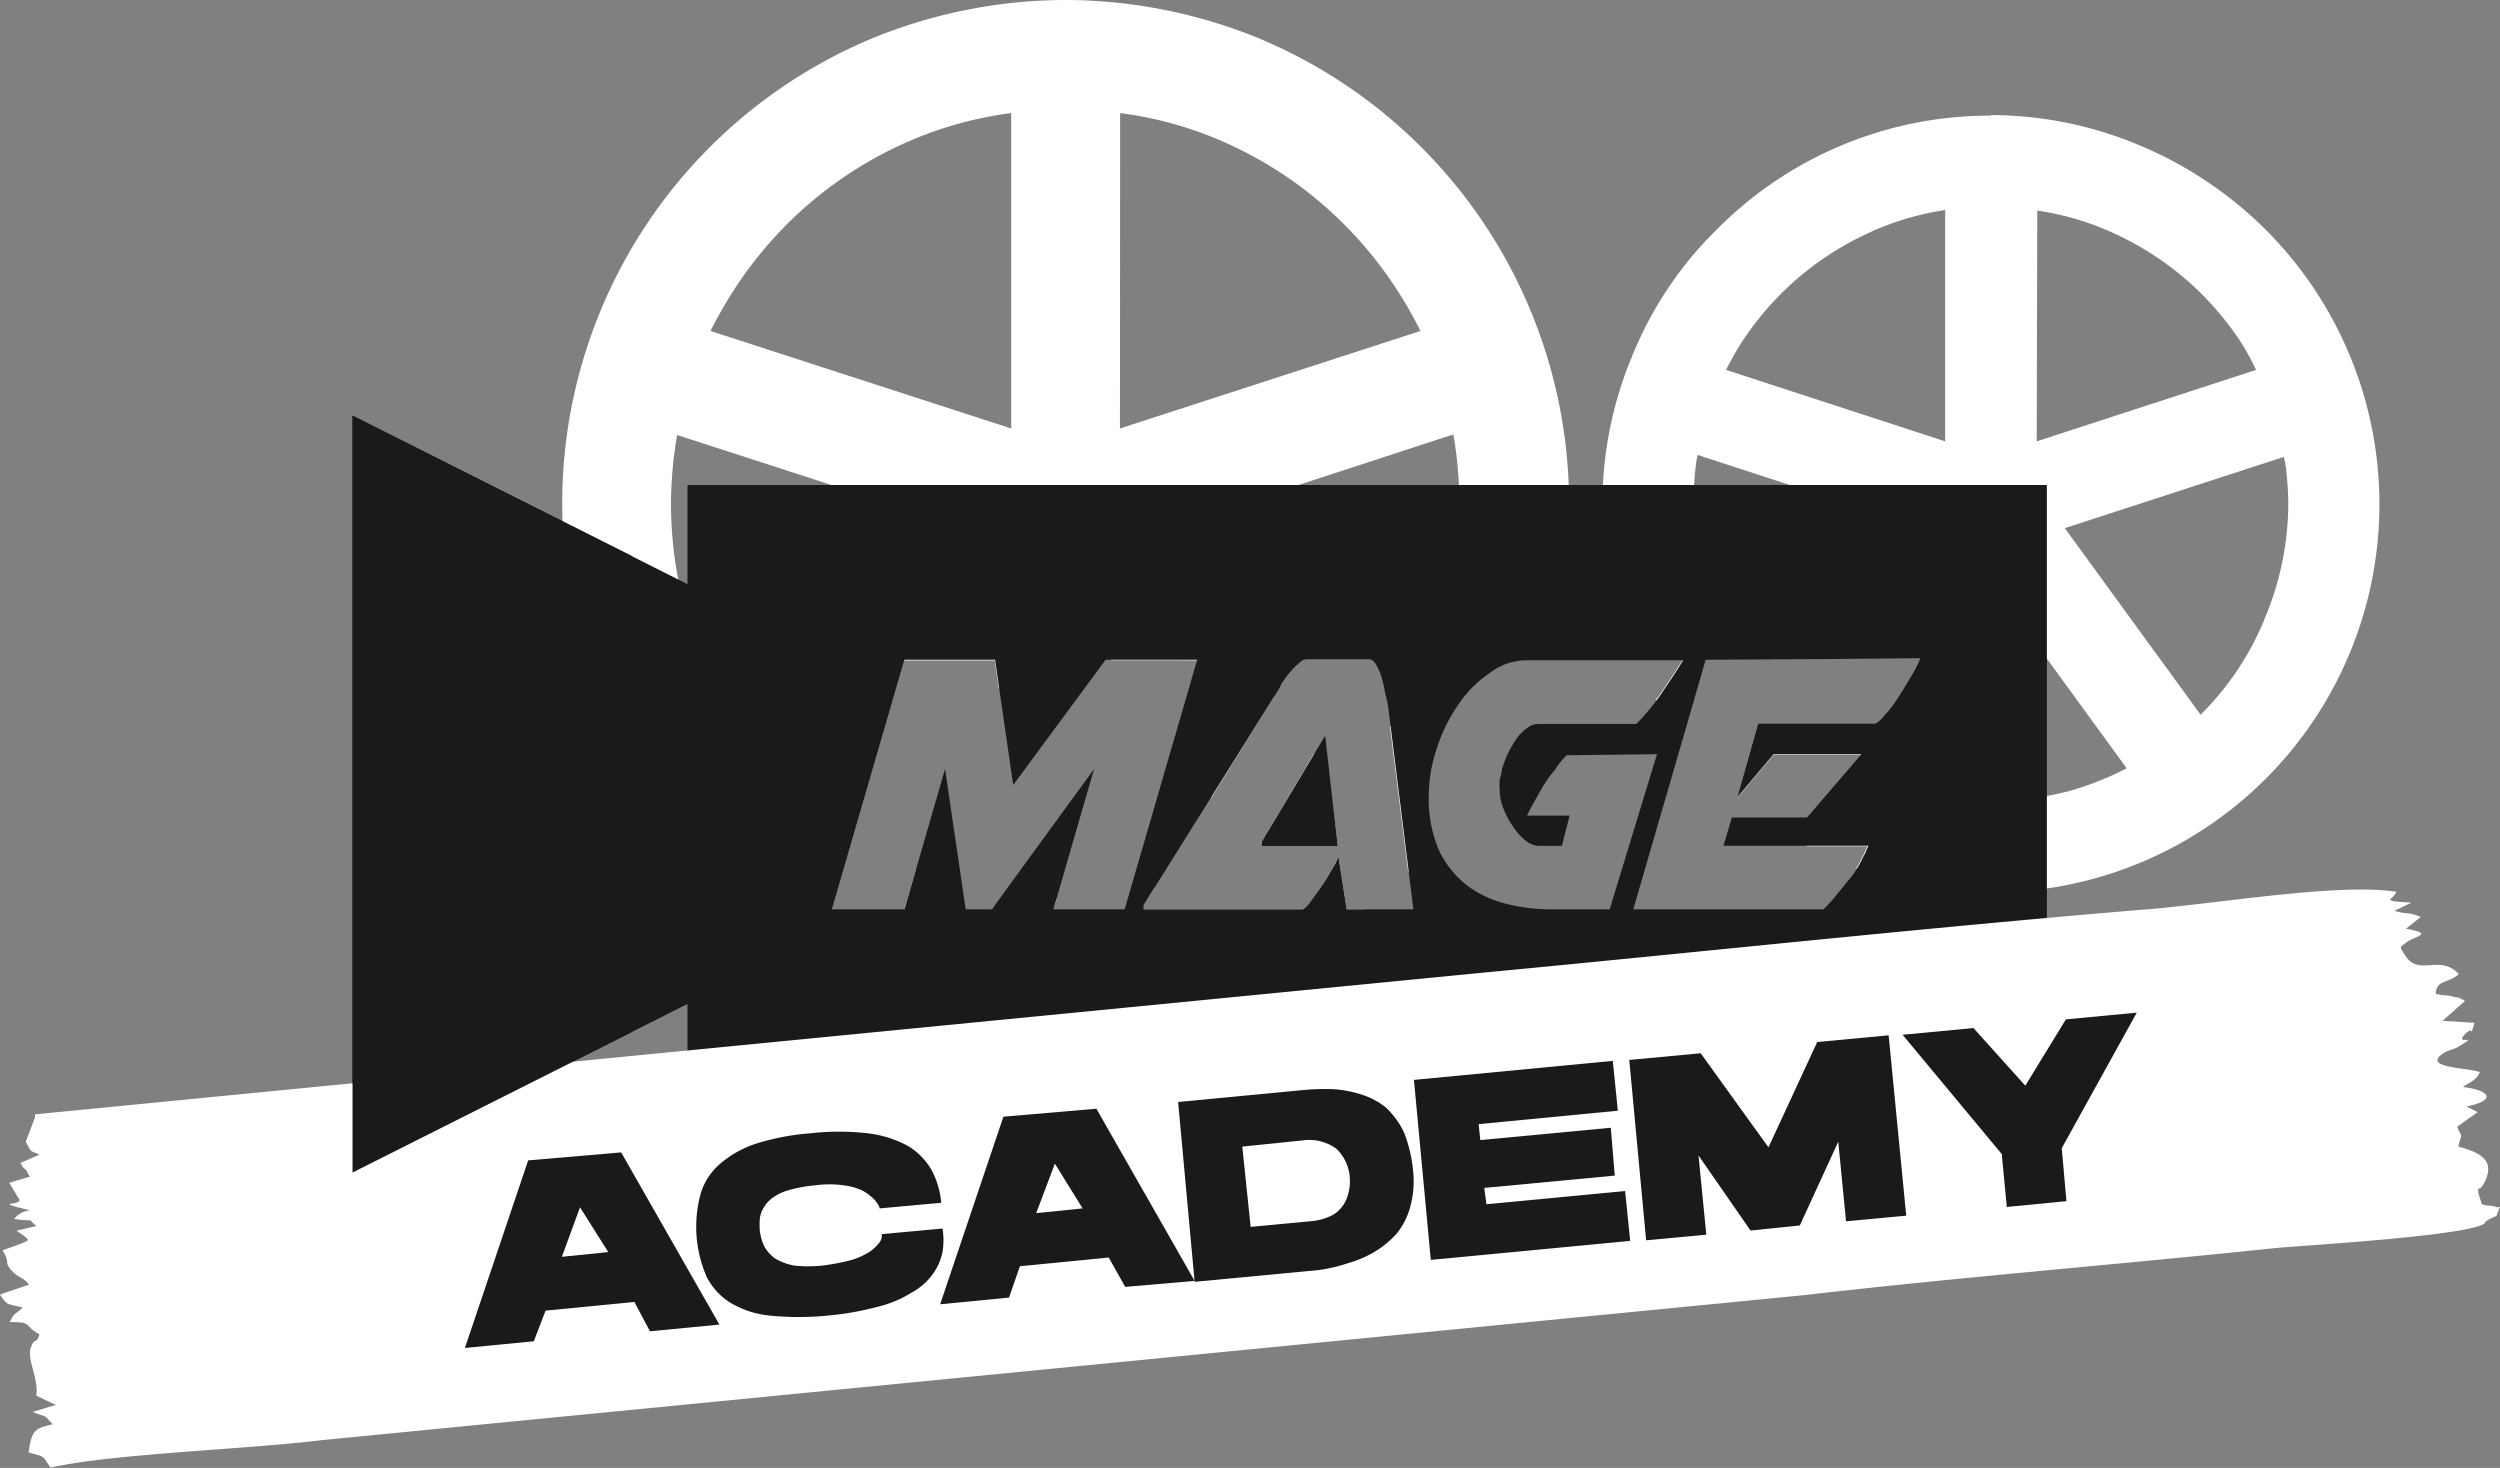 <svg xmlns="http://www.w3.org/2000/svg" viewBox="0 0 137.93 80.99"><rect x="0" y="0" width="137.93" height="80.99" fill="#808080" stroke="none"/><defs><style>.cls-1,.cls-3{fill:#fff;}.cls-2,.cls-4{fill:#1a1a1a;}.cls-2,.cls-3{fill-rule:evenodd;}</style></defs><g id="Layer_2" data-name="Layer 2"><g id="Layer_1-2" data-name="Layer 1"><path class="cls-1" d="M109.84,6.35A21.18,21.18,0,0,1,118,8a21.72,21.72,0,0,1,7,4.67,21.42,21.42,0,0,1-15.17,36.57,20.82,20.82,0,0,1-7.42-1.33.83.83,0,0,1,.08-.12,1.81,1.81,0,0,0,.09-.17l.17-.34a1.62,1.62,0,0,0,.17-.36l.11-.23H99.72a17.93,17.93,0,0,1-2.46-1.56h2.41l3-3.49H97.85l-2,2.38L97,39.91h6.43c.09,0,.29-.14.51-.42a6.71,6.71,0,0,0,.77-1c.26-.39.48-.79.71-1.16s.4-.71.51-1h-5.47l5.3-7.29-12.1-3.94a6.83,6.83,0,0,0-.12.77,18.37,18.37,0,0,0-.11,1.84A16.19,16.19,0,0,0,94.71,34a14.19,14.19,0,0,0,1.21,2.36H94.11l-1.3,4.39c-.51-.68-1-1.42-1.45-2.15a4,4,0,0,0,.28-.37c.4-.6.83-1.22,1.22-1.87H90.23L90.06,36a21.15,21.15,0,0,1,0-16.38,20.61,20.61,0,0,1,4.65-6.95,21.19,21.19,0,0,1,15.13-6.29Zm2.53,18,12.1-3.94a13.2,13.2,0,0,0-1-1.78,17.37,17.37,0,0,0-2-2.41,16.67,16.67,0,0,0-4.65-3.26,15.32,15.32,0,0,0-4.42-1.34Zm13.66.85-12.11,3.94,7.49,10.29,0,0A15.77,15.77,0,0,0,125,34a16.37,16.37,0,0,0,1.25-6.26,18.34,18.34,0,0,0-.12-1.84A6.8,6.8,0,0,0,126,25.17Zm-8.68,17.21-7.51-10.32-7.48,10.32a16.86,16.86,0,0,0,11.85,1.22A16.76,16.76,0,0,0,117.35,42.38Zm-22.11-22,12.08,3.94V11.59a15.32,15.32,0,0,0-4.39,1.34,16.52,16.52,0,0,0-4.65,3.26,17,17,0,0,0-2,2.41C95.9,19.16,95.56,19.76,95.24,20.38Z"/><path class="cls-1" d="M58.79,0A28.37,28.37,0,0,1,69.42,2.1,27.84,27.84,0,0,1,85.21,36.4h-1a3.33,3.33,0,0,0-2.07.71,6.27,6.27,0,0,0-1.73,1.75,8.79,8.79,0,0,0-1.19,2.44,8.12,8.12,0,0,0-.43,2.55,7.54,7.54,0,0,0,.43,2.72c-.26.29-.54.57-.83.85s-.48.46-.7.68l-1-8a21.75,21.75,0,0,0,3.83-12.33c0-.82-.06-1.64-.14-2.44-.06-.45-.11-.93-.2-1.36L63.64,29.37l6.63,9.1L66.84,44l-2.13-2.92,1.37-4.65H61.34l-2.55-3.52L55.11,38l-.23-1.56h-5l-4,13.77h4l.66-2.26a22.66,22.66,0,0,0,2.52.87h0l.2,1.39h1.44l.68-.9a19.93,19.93,0,0,0,2.92.28l-.2.62h4l.26-.9L63.69,49l-.59.91V50s0,0,0,.17h8.79a1.92,1.92,0,0,0,.45-.48c.2-.28.43-.59.65-.91s.4-.65.57-.93.26-.51.28-.6l.46,2.92h1a27.46,27.46,0,0,1-5.81,3.29A27.79,27.79,0,0,1,48.16,2.1,28.25,28.25,0,0,1,58.79,0Zm3,23.64,16.58-5.38a22.73,22.73,0,0,0-1.56-2.67,22.21,22.21,0,0,0-2.64-3.2A21.77,21.77,0,0,0,68,8.05a20.65,20.65,0,0,0-6.2-1.81ZM72.51,41.56l.82,1.13.48,4H69.62v-.26Zm-28.83,1.9L53.94,29.37,37.36,24c-.08.43-.14.91-.2,1.36-.08.8-.14,1.62-.14,2.44a22.09,22.09,0,0,0,1.64,8.33,21.82,21.82,0,0,0,4.74,7.06ZM39.2,18.26l16.59,5.38V6.24a20.71,20.71,0,0,0-6.21,1.81,21.77,21.77,0,0,0-6.18,4.34,22.21,22.21,0,0,0-2.64,3.2A24.22,24.22,0,0,0,39.2,18.26Z"/><path class="cls-2" d="M19.45,22.93l18.48,9.3V26.76h75v34.1h-75V55.39l-18.48,9.3Zm42.6,27.24,4-13.77H61l-5.1,6.91-1-6.91h-5l-4,13.77h4l2.24-7.74,1.14,7.74h1.44l5.64-7.74-2.24,7.74Zm15.93,0L76.59,39a5.78,5.78,0,0,0-.17-.76,6,6,0,0,0-.2-.88,2.92,2.92,0,0,0-.31-.71c-.11-.17-.22-.28-.37-.28H72.06a.62.62,0,0,0-.37.2,3.9,3.9,0,0,0-.46.45,3.27,3.27,0,0,0-.39.51,1.24,1.24,0,0,0-.23.4l-7.51,12V50s0,0,0,.17h8.79a1.92,1.92,0,0,0,.45-.48c.2-.28.43-.59.65-.91s.4-.65.57-.93.26-.51.28-.6l.46,2.92Zm-8.36-3.74,3.49-5.84.7,6.1H69.62Zm21.8-4.82-2.61,8.56H85.69a10.39,10.39,0,0,1-2.49-.28,6,6,0,0,1-2.21-1A5.45,5.45,0,0,1,79.43,47a7.14,7.14,0,0,1-.6-3.12,8.12,8.12,0,0,1,.43-2.55,8.79,8.79,0,0,1,1.19-2.44,6.27,6.27,0,0,1,1.73-1.75,3.33,3.33,0,0,1,2.07-.71h8.61c-.39.65-.82,1.27-1.22,1.87a12.2,12.2,0,0,1-1.36,1.64H84.87a1,1,0,0,0-.62.23,2.56,2.56,0,0,0-.57.57,6.54,6.54,0,0,0-.48.82,6.78,6.78,0,0,0-.34.9c0,.2-.09.4-.12.6a2.9,2.9,0,0,0,0,.48,2.81,2.81,0,0,0,.2,1.05,4.48,4.48,0,0,0,.53,1,3.21,3.21,0,0,0,.68.77,1.22,1.22,0,0,0,.77.31h1.25L86.6,45H84.25v0l.25-.51c.17-.29.34-.6.57-1s.45-.71.71-1a4.57,4.57,0,0,1,.65-.82Zm2.69-5.21-4,13.77h10.48s.12-.08.26-.25a6.38,6.38,0,0,0,.54-.63c.23-.25.42-.53.65-.79a5,5,0,0,0,.51-.74,1.81,1.81,0,0,0,.09-.17l.17-.34a1.62,1.62,0,0,0,.17-.36l.11-.23h-8l.46-1.56h4.14l3-3.49H97.85l-2,2.38L97,39.91h6.43c.09,0,.29-.14.51-.42a6.71,6.71,0,0,0,.77-1c.26-.39.48-.79.71-1.16s.4-.71.51-1Z"/><path class="cls-3" d="M1.42,63c.37.62.11.42.76.7l-1.05.46c.34.62.12,0,.51.76l-1.13.34.57.94c0,.34-1.56.06.56.57a1.94,1.94,0,0,0-.45.14c-.37.22-.17.11-.42.34,1.41.2.59-.12,1.24.39l-1.1.26.45.31c.2.26.57.14-1.22.77.46.76.06.59.46,1.07s.7.4,1,.83L.2,71.35l-.2.08c.43.63.37.48,1.25.71-.48.46-.43.23-.71.8,1.3,0,.71.17,1.64.68-.22.65-.25.08-.48.73S2.15,76.08,2,77l.94.45a.28.28,0,0,1,.14.06l-1.28.39c.94.37.54.09,1.11.68-1,.23-1.16.32-1.33,1.56,1,.26.71.17,1.22.83,3.37-.77,10.8-1,14.91-1.51l81.78-8c8.67-1,17.46-1.7,26.13-2.61,1.5-.14,10.86-.68,11.51-1.39,0,0-.2.06.17-.17a4.14,4.14,0,0,1,.43-.2l.19-.48a.26.26,0,0,0-.17,0,.5.5,0,0,0-.17-.06c-.28-.06-.28,0-.65-.11l-.2-.63c0-.71-.11.09.23-.39l.14-.23c.46-1,.06-1.53-1.47-1.93.22-.91.22-.37-.06-1.1l1.13-.8-.62-.31c1.76-.37,1.22-.91-.2-1.08.57-.37.74-.39.94-.82-.68-.25-3.26-.23-2-1.05.25-.17.51-.17.79-.34,1.31-.76-.23-.05.37-.68s.23.37.54-.65l-1.76-.11L136,55.22c-.54-.28-.06-.09-.77-.26-.31-.08-.37,0-.85-.14.06-.79.68-.54,1.28-1.08-1.08-1.13-2.16.15-2.95-1l-.12-.19c-.17-.34-.25-.23.2-.57s1.56-.45-.05-.74l.82-.65c-.77-.31-.71-.11-1.45-.34l.94-.45c-1.82-.09-1-.17-.91-.49,0,0,.06,0,.06-.11-3.26-.51-10.38.74-14.12,1-12,1-24,2.3-35.91,3.43L1.93,61.48s0,.06,0,.09,0,.06,0,.08Z"/><path class="cls-4" d="M34.27,63.58l5.42,9.5-3.83.37L35,71.83l-4.9.48L29.45,74l-3.8.37,3.49-10.35ZM31,69.34l2.56-.26L32,66.61Z"/><path id="_1" data-name="1" class="cls-4" d="M44.67,62.53a14,14,0,0,1,3.24,0,6.18,6.18,0,0,1,2.21.71,3.74,3.74,0,0,1,1.27,1.3,4.74,4.74,0,0,1,.54,1.82l-3.4.31a.39.39,0,0,0-.06-.17,2,2,0,0,0-.28-.37,2.75,2.75,0,0,0-.62-.45,3.39,3.39,0,0,0-1-.28,5.77,5.77,0,0,0-1.62,0,7.91,7.91,0,0,0-1.39.25,2.89,2.89,0,0,0-.93.43,1.8,1.8,0,0,0-.49.54,1.5,1.5,0,0,0-.22.62,4.5,4.5,0,0,0,0,.65,2.76,2.76,0,0,0,.25.88,2.14,2.14,0,0,0,.57.65,3.2,3.2,0,0,0,1.05.4,7.26,7.26,0,0,0,1.62,0A12.3,12.3,0,0,0,47,69.51a4,4,0,0,0,1-.46,2.34,2.34,0,0,0,.48-.45.65.65,0,0,0,.17-.37l0-.14L52,67.78a4,4,0,0,1,0,1.3,3.22,3.22,0,0,1-.54,1.22,3.44,3.44,0,0,1-1.14,1,6.24,6.24,0,0,1-1.87.79,16.29,16.29,0,0,1-2.75.49,16,16,0,0,1-3.26,0,5.19,5.19,0,0,1-2.15-.71A3.63,3.63,0,0,1,39,70.47a6.89,6.89,0,0,1-.34-4.62,3.48,3.48,0,0,1,1.14-1.7,5.79,5.79,0,0,1,2-1.08A13.42,13.42,0,0,1,44.67,62.53Z"/><path id="_2" data-name="2" class="cls-4" d="M60.49,61.17l5.42,9.5L62.08,71l-.91-1.62-4.9.48-.6,1.73-3.8.37,3.49-10.35Zm-3.32,5.76,2.56-.26L58.2,64.2Z"/><path id="_3" data-name="3" class="cls-4" d="M72.77,70.07l-6.86.65L65,60.8l6.8-.65a13.32,13.32,0,0,1,1.73-.06,6.37,6.37,0,0,1,1.56.29,4.2,4.2,0,0,1,1.36.71,4.7,4.7,0,0,1,1,1.36,7.58,7.58,0,0,1,.51,2.12,5.3,5.3,0,0,1-.15,2,4,4,0,0,1-.76,1.5,5.44,5.44,0,0,1-1.22,1,6.27,6.27,0,0,1-1.45.62A9.05,9.05,0,0,1,72.77,70.07Zm-.49-2.69A3.12,3.12,0,0,0,73.59,67a1.89,1.89,0,0,0,.71-.87,2.75,2.75,0,0,0,.17-1.17,2.41,2.41,0,0,0-.74-1.58,2.53,2.53,0,0,0-1.87-.46l-3.32.34L69,67.69Z"/><polygon id="_4" data-name="4" class="cls-4" points="78.01 59.58 88.98 58.53 89.26 61.28 81.58 62.02 81.67 62.9 88.87 62.22 89.09 64.86 81.89 65.54 82.01 66.44 89.66 65.71 89.94 68.46 78.94 69.51 78.01 59.58"/><polygon id="_5" data-name="5" class="cls-4" points="99.3 67.61 96.58 67.89 93.71 63.75 94.14 68.12 90.82 68.43 89.89 58.48 93.83 58.11 97.57 63.3 100.26 57.49 104.2 57.12 105.17 67.07 101.85 67.38 101.42 62.99 99.3 67.61"/><polygon id="_6" data-name="6" class="cls-4" points="113.98 56.24 117.89 55.87 113.75 63.35 114.01 66.27 110.72 66.59 110.44 63.67 104.97 57.09 108.88 56.72 111.74 59.9 113.98 56.24"/><polygon class="cls-2" points="19.45 22.93 34.84 30.67 34.84 56.95 19.45 64.69 19.45 22.93"/></g></g></svg>